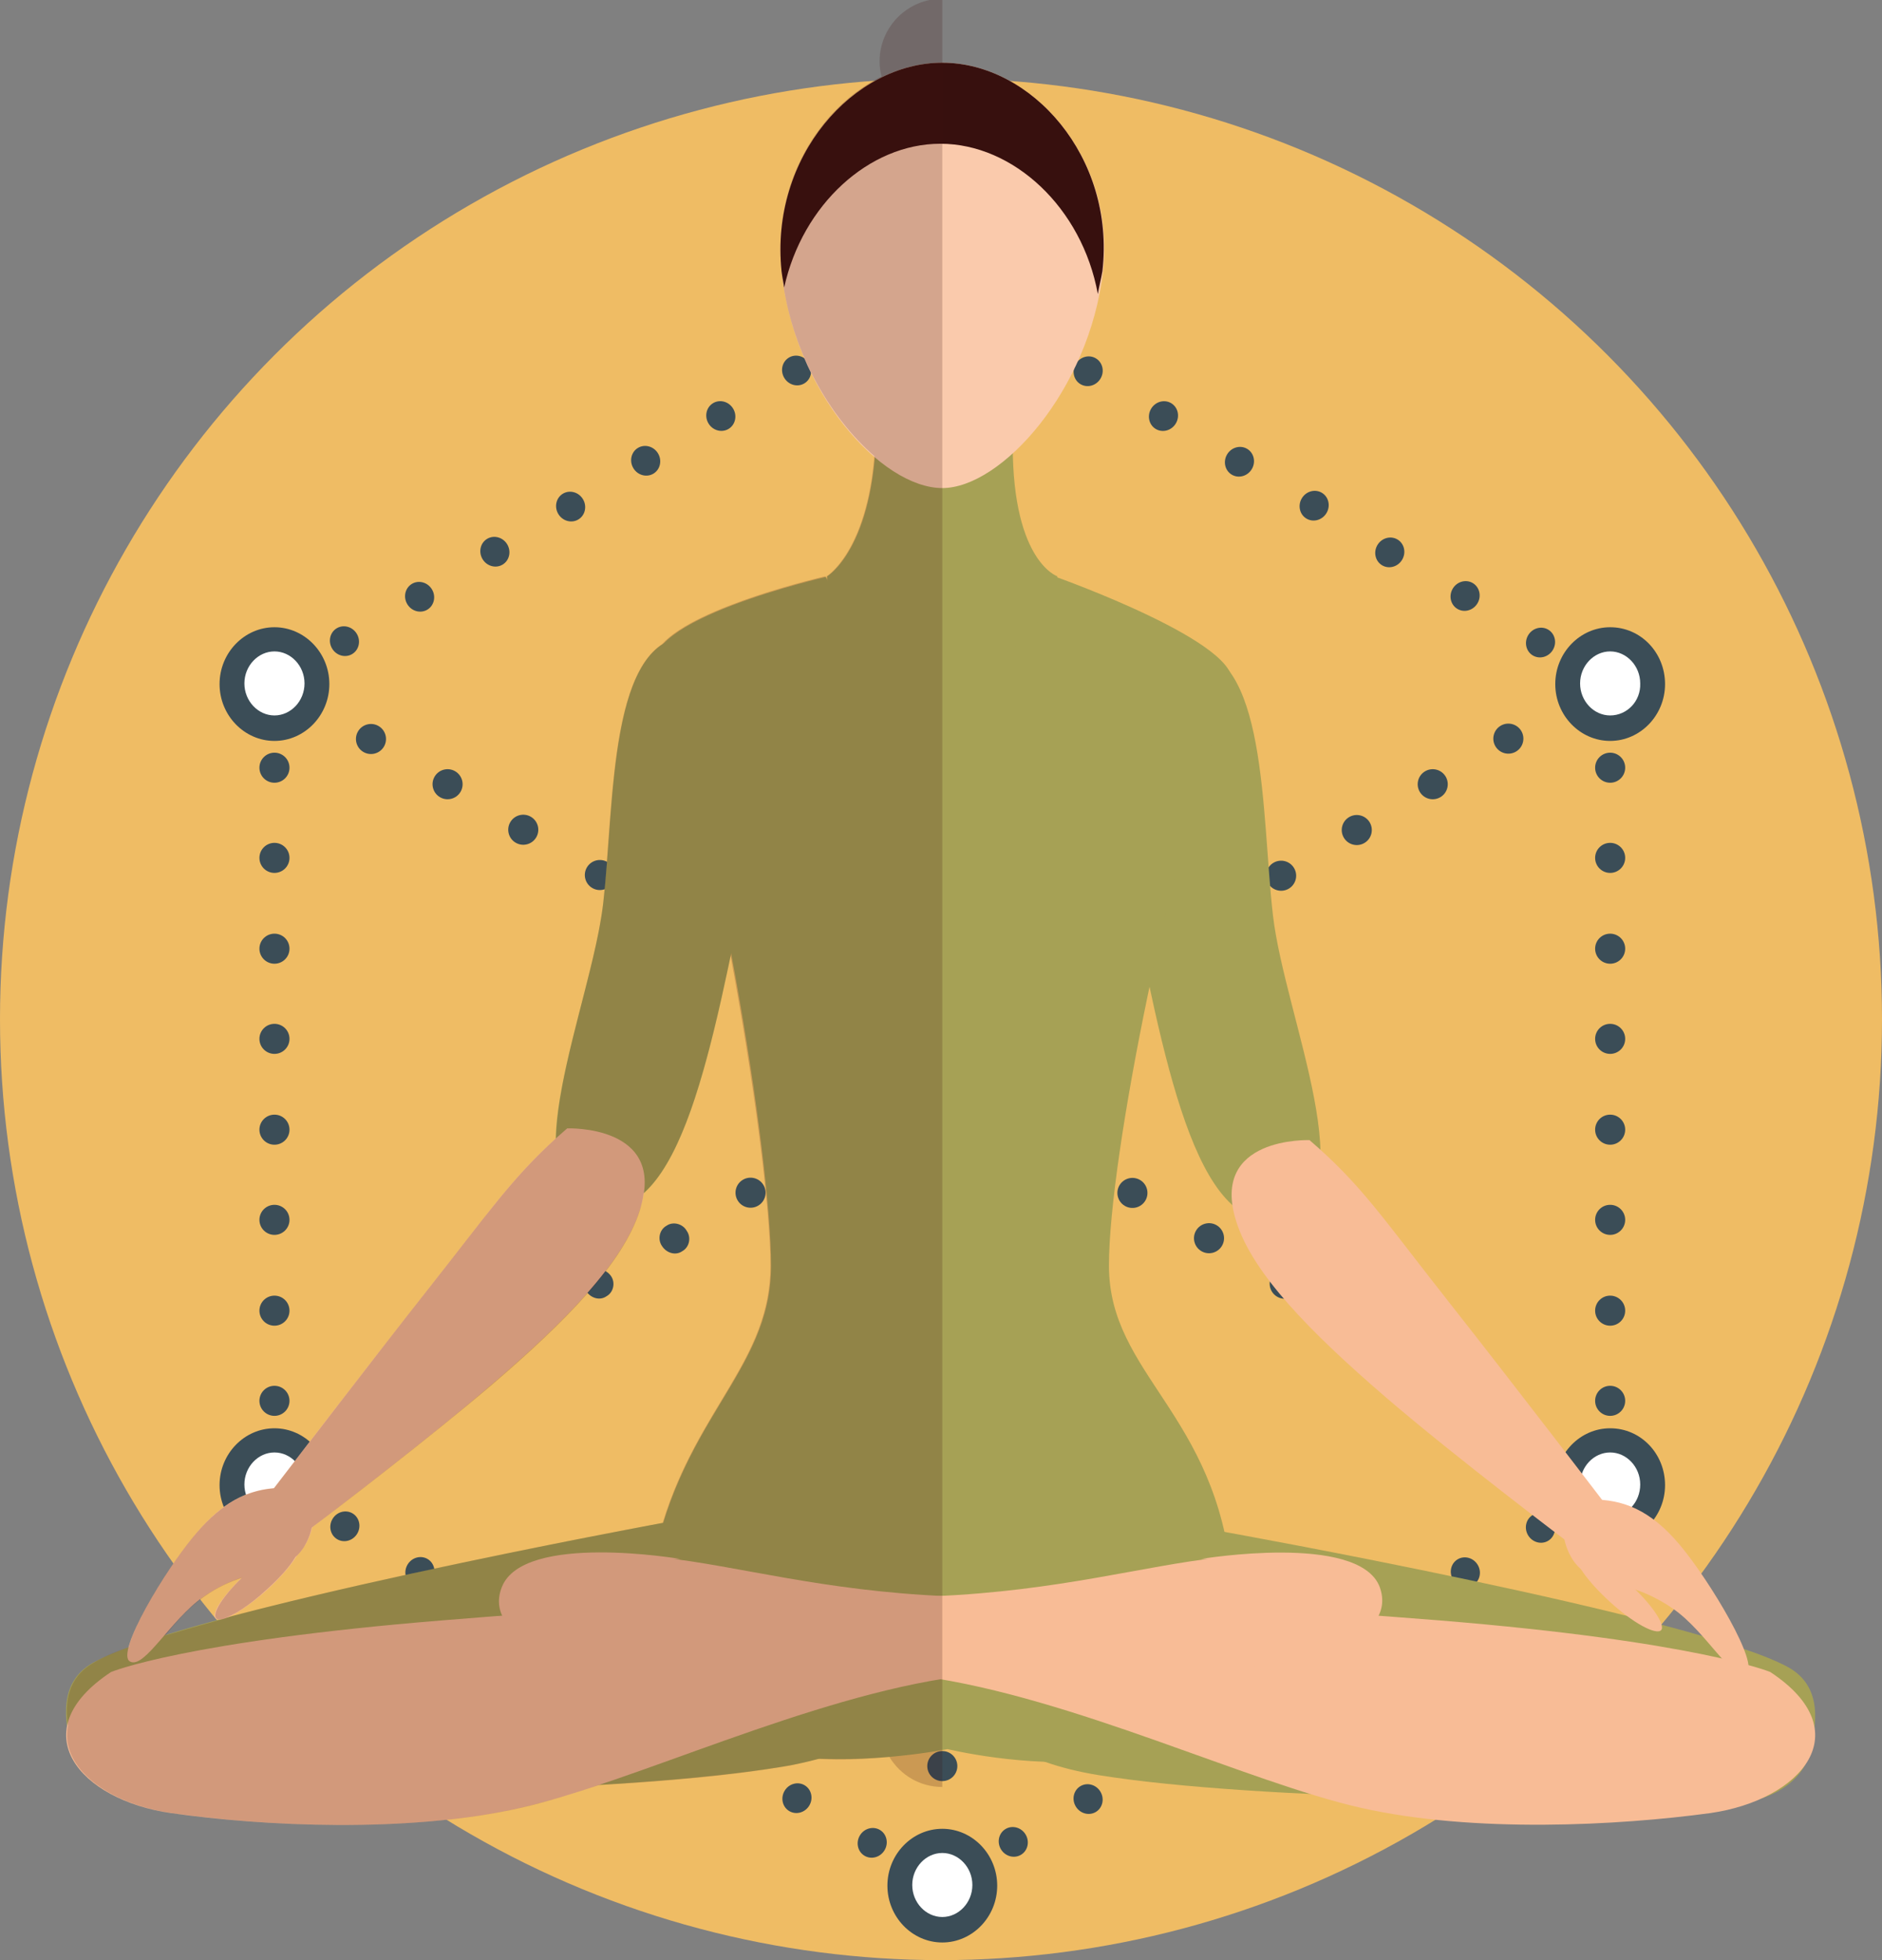 <?xml version="1.0" encoding="utf-8"?>
<!-- Generator: Adobe Illustrator 19.2.1, SVG Export Plug-In . SVG Version: 6.00 Build 0)  -->
<svg version="1.1" id="Calque_1" xmlns="http://www.w3.org/2000/svg" xmlns:xlink="http://www.w3.org/1999/xlink" x="0px" y="0px"
	 viewBox="0 0 288 300" style="enable-background:new 0 0 288 300;" xml:space="preserve">
<rect x="0" y="0" width="288" height="300" fill="#808080" stroke="none"/>
<style type="text/css">
	.st0{fill:#EFBC64;}
	.st1{fill:#3B4D57;}
	.st2{fill:#FFFFFF;}
	.st3{fill:#A6A155;}
	.st4{fill:#F8BC96;}
	.st5{fill:#FACAAC;}
	.st6{fill:#37100E;}
	.st7{opacity:0.2;clip-path:url(#SVGID_2_);fill:#401011;}
</style>
<g>
	<circle class="st0" cx="144" cy="156" r="144"/>
</g>
<g>
	<g>
		<g>
			<g>
				
					<ellipse transform="matrix(0.858 -0.514 0.514 0.858 -25.338 134.642)" class="st1" cx="230.8" cy="113.1" rx="2.3" ry="2.3"/>
			</g>
			<g>
				
					<ellipse transform="matrix(0.858 -0.514 0.514 0.858 -30.557 129.651)" class="st1" cx="219.2" cy="120.1" rx="2.3" ry="2.3"/>
			</g>
			<g>
				
					<ellipse transform="matrix(0.858 -0.514 0.514 0.858 -35.774 124.779)" class="st1" cx="207.6" cy="127" rx="2.3" ry="2.3"/>
			</g>
			<g>
				<ellipse transform="matrix(0.858 -0.514 0.514 0.858 -40.995 119.803)" class="st1" cx="196" cy="134" rx="2.3" ry="2.3"/>
			</g>
			<g>
				
					<ellipse transform="matrix(0.858 -0.514 0.514 0.858 -46.205 114.73)" class="st1" cx="184.4" cy="140.9" rx="2.3" ry="2.3"/>
			</g>
			<g>
				
					<ellipse transform="matrix(0.858 -0.514 0.514 0.858 -51.42 109.747)" class="st1" cx="172.8" cy="147.9" rx="2.3" ry="2.3"/>
			</g>
			<g>
				
					<ellipse transform="matrix(0.858 -0.514 0.514 0.858 -56.636 104.774)" class="st1" cx="161.2" cy="154.8" rx="2.3" ry="2.3"/>
			</g>
			<g>
				
					<ellipse transform="matrix(0.858 -0.514 0.514 0.858 -61.856 99.816)" class="st1" cx="149.6" cy="161.8" rx="2.3" ry="2.3"/>
			</g>
			<g>
				<ellipse transform="matrix(0.858 -0.514 0.514 0.858 -67.073 94.842)" class="st1" cx="138" cy="168.7" rx="2.3" ry="2.3"/>
			</g>
			<g>
				
					<ellipse transform="matrix(0.858 -0.514 0.514 0.858 -72.284 89.855)" class="st1" cx="126.4" cy="175.7" rx="2.3" ry="2.3"/>
			</g>
			<g>
				
					<ellipse transform="matrix(0.858 -0.514 0.514 0.858 -77.5 84.882)" class="st1" cx="114.8" cy="182.6" rx="2.3" ry="2.3"/>
			</g>
			<g>
				<path class="st1" d="M102,187.6c-1.1,0.6-1.4,2.1-0.7,3.1c0.7,1.1,2.1,1.5,3.1,0.8c1.1-0.6,1.4-2.1,0.7-3.1
					C104.5,187.3,103,186.9,102,187.6z"/>
			</g>
			<g>
				<path class="st1" d="M90.4,194.5c-1.1,0.6-1.4,2.1-0.7,3.1c0.7,1.1,2.1,1.5,3.1,0.8c1.1-0.6,1.4-2.1,0.7-3.1
					C92.8,194.3,91.4,193.9,90.4,194.5z"/>
			</g>
			<g>
				<path class="st1" d="M78.8,201.5c-1.1,0.6-1.4,2.1-0.7,3.1c0.7,1.1,2.1,1.5,3.1,0.8c1.1-0.6,1.4-2.1,0.7-3.1
					C81.2,201.2,79.8,200.8,78.8,201.5z"/>
			</g>
			<g>
				<path class="st1" d="M67.2,208.4c-1.1,0.6-1.4,2.1-0.7,3.2c0.7,1.1,2.1,1.5,3.1,0.8c1.1-0.6,1.4-2.1,0.7-3.1
					C69.6,208.1,68.2,207.8,67.2,208.4z"/>
			</g>
			<g>
				
					<ellipse transform="matrix(0.858 -0.514 0.514 0.858 -103.597 60.033)" class="st1" cx="56.8" cy="217.4" rx="2.3" ry="2.3"/>
			</g>
		</g>
		<g>
			<g>
				<ellipse class="st1" cx="144.2" cy="64.4" rx="2.3" ry="2.3"/>
			</g>
			<g>
				<ellipse class="st1" cx="144.2" cy="78.1" rx="2.3" ry="2.3"/>
			</g>
			<g>
				<ellipse class="st1" cx="144.2" cy="91.9" rx="2.3" ry="2.3"/>
			</g>
			<g>
				<ellipse class="st1" cx="144.2" cy="105.6" rx="2.3" ry="2.3"/>
			</g>
			<g>
				<ellipse class="st1" cx="144.2" cy="119.3" rx="2.3" ry="2.3"/>
			</g>
			<g>
				<ellipse class="st1" cx="144.2" cy="133.1" rx="2.3" ry="2.3"/>
			</g>
			<g>
				<ellipse class="st1" cx="144.2" cy="146.8" rx="2.3" ry="2.3"/>
			</g>
			<g>
				<ellipse class="st1" cx="144.2" cy="160.5" rx="2.3" ry="2.3"/>
			</g>
			<g>
				<ellipse class="st1" cx="144.2" cy="174.2" rx="2.3" ry="2.3"/>
			</g>
			<g>
				<ellipse class="st1" cx="144.2" cy="188" rx="2.3" ry="2.3"/>
			</g>
			<g>
				<ellipse class="st1" cx="144.2" cy="201.7" rx="2.3" ry="2.3"/>
			</g>
			<g>
				<ellipse class="st1" cx="144.2" cy="215.4" rx="2.3" ry="2.3"/>
			</g>
			<g>
				<ellipse class="st1" cx="144.2" cy="229.2" rx="2.3" ry="2.3"/>
			</g>
			<g>
				<ellipse class="st1" cx="144.2" cy="242.9" rx="2.3" ry="2.3"/>
			</g>
			<g>
				<ellipse class="st1" cx="144.2" cy="256.6" rx="2.3" ry="2.3"/>
			</g>
			<g>
				<ellipse class="st1" cx="144.2" cy="270.3" rx="2.3" ry="2.3"/>
			</g>
		</g>
		<g>
			<g>
				
					<ellipse transform="matrix(0.512 -0.859 0.859 0.512 -69.464 103.989)" class="st1" cx="56.8" cy="113.1" rx="2.3" ry="2.3"/>
			</g>
			<g>
				
					<ellipse transform="matrix(0.512 -0.859 0.859 0.512 -69.746 117.377)" class="st1" cx="68.5" cy="120.1" rx="2.3" ry="2.3"/>
			</g>
			<g>
				
					<ellipse transform="matrix(0.512 -0.859 0.859 0.512 -70.029 130.775)" class="st1" cx="80.1" cy="127" rx="2.3" ry="2.3"/>
			</g>
			<g>
				<ellipse transform="matrix(0.512 -0.859 0.859 0.512 -70.312 144.172)" class="st1" cx="91.8" cy="134" rx="2.3" ry="2.3"/>
			</g>
			<g>
				
					<ellipse transform="matrix(0.512 -0.859 0.859 0.512 -70.594 157.581)" class="st1" cx="103.4" cy="140.9" rx="2.3" ry="2.3"/>
			</g>
			<g>
				
					<ellipse transform="matrix(0.512 -0.859 0.859 0.512 -70.878 170.967)" class="st1" cx="115.1" cy="147.9" rx="2.3" ry="2.3"/>
			</g>
			<g>
				
					<ellipse transform="matrix(0.512 -0.859 0.859 0.512 -71.16 184.365)" class="st1" cx="126.7" cy="154.8" rx="2.3" ry="2.3"/>
			</g>
			<g>
				
					<ellipse transform="matrix(0.512 -0.859 0.859 0.512 -71.443 197.761)" class="st1" cx="138.4" cy="161.8" rx="2.3" ry="2.3"/>
			</g>
			<g>
				
					<ellipse transform="matrix(0.512 -0.859 0.859 0.512 -71.722 211.172)" class="st1" cx="150" cy="168.7" rx="2.3" ry="2.3"/>
			</g>
			<g>
				
					<ellipse transform="matrix(0.512 -0.859 0.859 0.512 -72.007 224.554)" class="st1" cx="161.7" cy="175.7" rx="2.3" ry="2.3"/>
			</g>
			<g>
				
					<ellipse transform="matrix(0.512 -0.859 0.859 0.512 -72.289 237.953)" class="st1" cx="173.3" cy="182.6" rx="2.3" ry="2.3"/>
			</g>
			<g>
				
					<ellipse transform="matrix(0.512 -0.859 0.859 0.512 -72.573 251.349)" class="st1" cx="185" cy="189.6" rx="2.3" ry="2.3"/>
			</g>
			<g>
				
					<ellipse transform="matrix(0.512 -0.859 0.859 0.512 -72.856 264.746)" class="st1" cx="196.6" cy="196.5" rx="2.3" ry="2.3"/>
			</g>
			<g>
				
					<ellipse transform="matrix(0.512 -0.859 0.859 0.512 -73.133 278.164)" class="st1" cx="208.3" cy="203.5" rx="2.3" ry="2.3"/>
			</g>
			<g>
				
					<ellipse transform="matrix(0.512 -0.859 0.859 0.512 -73.421 291.542)" class="st1" cx="219.9" cy="210.4" rx="2.3" ry="2.3"/>
			</g>
			<g>
				
					<ellipse transform="matrix(0.512 -0.859 0.859 0.512 -73.704 304.939)" class="st1" cx="231.6" cy="217.4" rx="2.3" ry="2.3"/>
			</g>
		</g>
		<g>
			<g>
				<ellipse transform="matrix(0.514 -0.858 0.858 0.514 32.555 157.121)" class="st1" cx="155" cy="49.8" rx="2.3" ry="2.2"/>
			</g>
			<g>
				
					<ellipse transform="matrix(0.515 -0.857 0.857 0.515 32.18 170.311)" class="st1" cx="166.5" cy="56.7" rx="2.3" ry="2.2"/>
			</g>
			<g>
				<ellipse transform="matrix(0.514 -0.858 0.858 0.514 31.984 183.716)" class="st1" cx="178" cy="63.6" rx="2.3" ry="2.2"/>
			</g>
			<g>
				
					<ellipse transform="matrix(0.515 -0.857 0.857 0.515 31.524 196.8)" class="st1" cx="189.6" cy="70.6" rx="2.3" ry="2.2"/>
			</g>
			<g>
				
					<ellipse transform="matrix(0.514 -0.858 0.858 0.514 31.243 210.105)" class="st1" cx="201.1" cy="77.5" rx="2.3" ry="2.2"/>
			</g>
			<g>
				
					<ellipse transform="matrix(0.515 -0.857 0.857 0.515 30.857 223.276)" class="st1" cx="212.6" cy="84.4" rx="2.3" ry="2.2"/>
			</g>
			<g>
				
					<ellipse transform="matrix(0.514 -0.858 0.858 0.514 30.628 236.653)" class="st1" cx="224.2" cy="91.3" rx="2.3" ry="2.2"/>
			</g>
			<g>
				
					<ellipse transform="matrix(0.515 -0.857 0.857 0.515 30.202 249.766)" class="st1" cx="235.7" cy="98.2" rx="2.3" ry="2.2"/>
			</g>
			<g>
				<ellipse class="st1" cx="246.4" cy="117.5" rx="2.3" ry="2.3"/>
			</g>
			<g>
				<ellipse class="st1" cx="246.4" cy="131.3" rx="2.3" ry="2.3"/>
			</g>
			<g>
				<ellipse class="st1" cx="246.4" cy="145.2" rx="2.3" ry="2.3"/>
			</g>
			<g>
				<ellipse class="st1" cx="246.4" cy="159" rx="2.3" ry="2.3"/>
			</g>
			<g>
				<ellipse class="st1" cx="246.4" cy="172.9" rx="2.3" ry="2.3"/>
			</g>
			<g>
				<ellipse class="st1" cx="246.4" cy="186.7" rx="2.3" ry="2.3"/>
			</g>
			<g>
				<ellipse class="st1" cx="246.4" cy="200.6" rx="2.3" ry="2.3"/>
			</g>
			<g>
				<ellipse class="st1" cx="246.4" cy="214.4" rx="2.3" ry="2.3"/>
			</g>
			<g>
				
					<ellipse transform="matrix(0.858 -0.514 0.514 0.858 -86.623 154.482)" class="st1" cx="235.7" cy="233.7" rx="2.2" ry="2.3"/>
			</g>
			<g>
				
					<ellipse transform="matrix(0.858 -0.514 0.514 0.858 -91.79 149.434)" class="st1" cx="224.2" cy="240.6" rx="2.2" ry="2.3"/>
			</g>
			<g>
				
					<ellipse transform="matrix(0.857 -0.515 0.515 0.857 -97.059 144.721)" class="st1" cx="212.6" cy="247.5" rx="2.2" ry="2.3"/>
			</g>
			<g>
				
					<ellipse transform="matrix(0.858 -0.514 0.514 0.858 -102.212 139.645)" class="st1" cx="201.1" cy="254.4" rx="2.2" ry="2.3"/>
			</g>
			<g>
				
					<ellipse transform="matrix(0.857 -0.515 0.515 0.857 -107.456 134.813)" class="st1" cx="189.6" cy="261.3" rx="2.2" ry="2.3"/>
			</g>
			<g>
				
					<ellipse transform="matrix(0.858 -0.514 0.514 0.858 -112.565 129.673)" class="st1" cx="178" cy="268.3" rx="2.2" ry="2.3"/>
			</g>
			<g>
				
					<ellipse transform="matrix(0.858 -0.514 0.514 0.858 -117.8 124.81)" class="st1" cx="166.5" cy="275.2" rx="2.2" ry="2.3"/>
			</g>
			<g>
				
					<ellipse transform="matrix(0.857 -0.515 0.515 0.857 -123.057 119.969)" class="st1" cx="155" cy="282.1" rx="2.2" ry="2.3"/>
			</g>
			<g>
				
					<ellipse transform="matrix(0.514 -0.858 0.858 0.514 -177.136 251.508)" class="st1" cx="133.4" cy="282.1" rx="2.3" ry="2.2"/>
			</g>
			<g>
				
					<ellipse transform="matrix(0.514 -0.858 0.858 0.514 -176.822 238.351)" class="st1" cx="121.9" cy="275.2" rx="2.3" ry="2.2"/>
			</g>
			<g>
				
					<ellipse transform="matrix(0.515 -0.857 0.857 0.515 -176.452 224.799)" class="st1" cx="110.3" cy="268.3" rx="2.3" ry="2.2"/>
			</g>
			<g>
				
					<ellipse transform="matrix(0.515 -0.857 0.857 0.515 -176.122 211.571)" class="st1" cx="98.8" cy="261.3" rx="2.3" ry="2.2"/>
			</g>
			<g>
				
					<ellipse transform="matrix(0.514 -0.858 0.858 0.514 -175.813 198.43)" class="st1" cx="87.3" cy="254.4" rx="2.3" ry="2.2"/>
			</g>
			<g>
				
					<ellipse transform="matrix(0.514 -0.858 0.858 0.514 -175.503 185.257)" class="st1" cx="75.7" cy="247.5" rx="2.3" ry="2.2"/>
			</g>
			<g>
				
					<ellipse transform="matrix(0.514 -0.858 0.858 0.514 -175.174 172.002)" class="st1" cx="64.2" cy="240.6" rx="2.3" ry="2.2"/>
			</g>
			<g>
				
					<ellipse transform="matrix(0.514 -0.858 0.858 0.514 -174.828 158.698)" class="st1" cx="52.7" cy="233.7" rx="2.3" ry="2.2"/>
			</g>
			<g>
				<ellipse class="st1" cx="42" cy="214.4" rx="2.3" ry="2.3"/>
			</g>
			<g>
				<ellipse class="st1" cx="42" cy="200.6" rx="2.3" ry="2.3"/>
			</g>
			<g>
				<ellipse class="st1" cx="42" cy="186.7" rx="2.3" ry="2.3"/>
			</g>
			<g>
				<ellipse class="st1" cx="42" cy="172.9" rx="2.3" ry="2.3"/>
			</g>
			<g>
				<ellipse class="st1" cx="42" cy="159" rx="2.3" ry="2.3"/>
			</g>
			<g>
				<ellipse class="st1" cx="42" cy="145.2" rx="2.3" ry="2.3"/>
			</g>
			<g>
				<ellipse class="st1" cx="42" cy="131.3" rx="2.3" ry="2.3"/>
			</g>
			<g>
				<ellipse class="st1" cx="42" cy="117.5" rx="2.3" ry="2.3"/>
			</g>
			<g>
				
					<ellipse transform="matrix(0.857 -0.515 0.515 0.857 -43.026 41.114)" class="st1" cx="52.7" cy="98.2" rx="2.2" ry="2.3"/>
			</g>
			<g>
				<ellipse transform="matrix(0.858 -0.514 0.514 0.858 -37.799 46)" class="st1" cx="64.2" cy="91.3" rx="2.2" ry="2.3"/>
			</g>
			<g>
				<ellipse transform="matrix(0.858 -0.514 0.514 0.858 -32.603 50.936)" class="st1" cx="75.7" cy="84.4" rx="2.2" ry="2.3"/>
			</g>
			<g>
				
					<ellipse transform="matrix(0.858 -0.514 0.514 0.858 -27.416 55.91)" class="st1" cx="87.3" cy="77.5" rx="2.2" ry="2.3"/>
			</g>
			<g>
				<ellipse transform="matrix(0.857 -0.515 0.515 0.857 -22.223 60.901)" class="st1" cx="98.8" cy="70.6" rx="2.2" ry="2.3"/>
			</g>
			<g>
				
					<ellipse transform="matrix(0.858 -0.514 0.514 0.858 -17.023 65.8)" class="st1" cx="110.3" cy="63.6" rx="2.2" ry="2.3"/>
			</g>
			<g>
				
					<ellipse transform="matrix(0.858 -0.514 0.514 0.858 -11.83 70.715)" class="st1" cx="121.9" cy="56.7" rx="2.2" ry="2.3"/>
			</g>
			<g>
				<ellipse transform="matrix(0.858 -0.514 0.514 0.858 -6.649 75.59)" class="st1" cx="133.4" cy="49.8" rx="2.2" ry="2.3"/>
			</g>
		</g>
		<g>
			<ellipse class="st2" cx="144.2" cy="288.5" rx="6.5" ry="6.8"/>
			<path class="st1" d="M144.2,279.9c-4.6,0-8.4,3.9-8.4,8.7c0,4.8,3.8,8.7,8.4,8.7c4.6,0,8.4-3.9,8.4-8.7
				C152.6,283.8,148.8,279.9,144.2,279.9z M144.2,293.4c-2.5,0-4.6-2.2-4.6-4.9c0-2.7,2.1-4.9,4.6-4.9c2.5,0,4.6,2.2,4.6,4.9
				C148.8,291.2,146.7,293.4,144.2,293.4z"/>
		</g>
		<g>
			<path class="st2" d="M42,220.5c-3.6,0-6.5,3-6.5,6.8c0,3.7,2.9,6.8,6.5,6.8c3.6,0,6.5-3,6.5-6.8C48.5,223.5,45.5,220.5,42,220.5z
				"/>
			<path class="st1" d="M42,218.6c-4.6,0-8.4,3.9-8.4,8.7c0,4.8,3.8,8.7,8.4,8.7c4.6,0,8.4-3.9,8.4-8.7
				C50.4,222.5,46.6,218.6,42,218.6z M42,232.1c-2.5,0-4.6-2.2-4.6-4.9c0-2.7,2.1-4.9,4.6-4.9c2.5,0,4.6,2.2,4.6,4.9
				C46.6,229.9,44.5,232.1,42,232.1z"/>
		</g>
		<g>
			<path class="st2" d="M42,97.9c-3.6,0-6.5,3-6.5,6.8c0,3.7,2.9,6.8,6.5,6.8c3.6,0,6.5-3,6.5-6.8C48.5,100.9,45.5,97.9,42,97.9z"/>
			<path class="st1" d="M42,96c-4.6,0-8.4,3.9-8.4,8.7c0,4.8,3.8,8.7,8.4,8.7c4.6,0,8.4-3.9,8.4-8.7C50.4,99.9,46.6,96,42,96z
				 M42,109.5c-2.5,0-4.6-2.2-4.6-4.9c0-2.7,2.1-4.9,4.6-4.9c2.5,0,4.6,2.2,4.6,4.9C46.6,107.3,44.5,109.5,42,109.5z"/>
		</g>
		<g>
			<ellipse class="st2" cx="246.4" cy="227.3" rx="6.5" ry="6.8"/>
			<path class="st1" d="M246.4,218.6c-4.6,0-8.4,3.9-8.4,8.7s3.8,8.7,8.4,8.7c4.6,0,8.4-3.9,8.4-8.7S251.1,218.6,246.4,218.6z
				 M246.4,232.1c-2.5,0-4.6-2.2-4.6-4.9s2.1-4.9,4.6-4.9c2.5,0,4.6,2.2,4.6,4.9S249,232.1,246.4,232.1z"/>
		</g>
		<g>
			<ellipse class="st2" cx="246.4" cy="104.6" rx="6.5" ry="6.8"/>
			<path class="st1" d="M246.4,96c-4.6,0-8.4,3.9-8.4,8.7c0,4.8,3.8,8.7,8.4,8.7c4.6,0,8.4-3.9,8.4-8.7
				C254.8,99.9,251.1,96,246.4,96z M246.4,109.5c-2.5,0-4.6-2.2-4.6-4.9c0-2.7,2.1-4.9,4.6-4.9c2.5,0,4.6,2.2,4.6,4.9
				C251.1,107.3,249,109.5,246.4,109.5z"/>
		</g>
		<g>
			<ellipse class="st2" cx="144.2" cy="46.2" rx="6.5" ry="6.8"/>
			<path class="st1" d="M144.2,37.5c-4.6,0-8.4,3.9-8.4,8.7c0,4.8,3.8,8.7,8.4,8.7c4.6,0,8.4-3.9,8.4-8.7
				C152.6,41.4,148.8,37.5,144.2,37.5z M144.2,51.1c-2.5,0-4.6-2.2-4.6-4.9c0-2.7,2.1-4.9,4.6-4.9c2.5,0,4.6,2.2,4.6,4.9
				C148.8,48.9,146.7,51.1,144.2,51.1z"/>
		</g>
	</g>
	<g>
		<path class="st3" d="M101.3,233.1c0,0-73.1,13.5-87.1,21.4c-5.3,3-4.3,8.8-3.3,13.1c1,4.3,6.3,7.7,12.6,7.6
			c23.4-0.5,71.2-0.7,96.2-4.8c25-4.1,25.6-20.2,21.8-31.7C137.8,227.2,101.3,233.1,101.3,233.1z"/>
		<path class="st3" d="M273.7,255.2c-14-7.8-87.2-20.9-87.2-20.9s-36.5-5.7-40.2,5.8c-3.7,11.5-3,27.6,21.9,31.6
			c25,4,72.8,3.9,96.2,4.3c6.3,0.1,11.6-3.4,12.5-7.7C278,264.1,279,258.2,273.7,255.2z"/>
		<path class="st3" d="M105.6,97.4c-12.5,0-11.5,25.3-13.3,40.9c-1.8,15.6-14.6,43.7-1.3,46.5c13.3,2.8,18.1-25.2,23.5-51.7
			C120,106.6,121.1,97.4,105.6,97.4z"/>
		<path class="st4" d="M86.8,172.7c-8,6.9-11.1,11.7-21.2,24.5c-10.1,12.8-25,32.3-25,32.3l6.2,5c0,0,17.5-13.2,28.3-22.5
			c11.7-10,20.3-18.9,22.8-26.8C102.2,172.1,86.8,172.7,86.8,172.7z"/>
		<g>
			<path class="st4" d="M43.5,227.7c-4.6,0-8.9,1.5-13.5,7c-4.7,5.5-12.4,18.4-10.1,19.6c2.2,1.2,6.2-6.4,11.2-9.9
				c7.4-5.1,12.5-3,15.4-7.6C49.1,232.8,48.2,227.7,43.5,227.7z"/>
			<path class="st4" d="M38,240.5c-3.5,3.2-5.8,6.4-5,7.2c0.8,0.8,4.2-1.1,7.8-4.3c3.5-3.2,5.8-6.4,5-7.2
				C45,235.4,41.5,237.3,38,240.5z"/>
		</g>
		<path class="st3" d="M181.5,99.2c-15.4,0-14.4,9.2-8.9,35.7c5.4,26.5,10.2,54.5,23.5,51.7c13.3-2.8,0.5-30.9-1.3-46.5
			C193,124.5,194,99.2,181.5,99.2z"/>
		<path class="st4" d="M200.4,174.5c0,0-15.4-0.6-11.2,12.5c2.5,7.9,11.2,16.8,22.8,26.8c10.8,9.3,28.3,22.5,28.3,22.5l6.2-5
			c0,0-14.9-19.5-25-32.3C211.5,186.3,208.4,181.4,200.4,174.5z"/>
		<g>
			<path class="st4" d="M243.6,229.5c-4.6,0-5.5,5-3,9.1c2.9,4.6,8,2.5,15.4,7.6c5.1,3.5,9,11.1,11.2,9.9
				c2.2-1.2-5.5-14.1-10.1-19.6C252.5,231,248.3,229.5,243.6,229.5z"/>
			<path class="st4" d="M249.2,242.3c-3.5-3.2-7-5.1-7.8-4.3c-0.8,0.8,1.5,4,5,7.2c3.5,3.2,7,5.1,7.8,4.3
				C254.9,248.7,252.7,245.4,249.2,242.3z"/>
		</g>
		<path class="st3" d="M155,66.2c0.1-4.9-20.8-5.5-20.9-0.6c-0.3,18.3-7.5,22.6-7.5,22.6s0,19.8,17.6,20.4
			c16.8,0.6,17.6-20.4,17.6-20.4S154.5,85.8,155,66.2z"/>
		<path class="st5" d="M144.2,9.6c-13.6,0-26.4,14.4-24.6,31.9c1.9,18.5,15.3,33.2,24.6,33.2c9,0,22.5-14.9,24.6-33.2
			C170.7,24,157.8,9.6,144.2,9.6z"/>
		<path class="st3" d="M188.5,241.7c-2.3-25.4-18.8-31.3-18.8-48c0-16.6,9.5-63.6,18.7-88.9c2.2-6.2-26.8-16.5-26.8-16.5
			c-2.6,14-17.6,15.4-17.6,15.4s-11.6-1.4-17.6-15.4c0,0-29.4,6.7-26,14.4c9.1,21,17.6,74.4,17.6,91c0,16.7-14.6,23.6-18.5,48
			c-0.3,1.8-0.5,4-0.6,6.4c-1.6,29.3,46.1,19.6,46.1,19.6s48.1,11.8,43.8-22C188.7,244.3,188.6,242.9,188.5,241.7z"/>
		<g>
			<path class="st4" d="M270.9,255.9c0,0-11.3-4.7-50.7-7.9c-43.9-3.5-56.2-2.9-75.3-3.7c-19.1-0.8-32.2-4.7-43.5-5.9
				c-7.2-0.7-14.4,1.2-14.5,7.1c-0.1,4.4,4.1,9,9.5,9.5c5.4,0.5,22-1.5,44.9,1.6c22.9,3.2,49.7,16.2,67,20.1
				c17.3,3.9,39.4,2.7,53.4,0.8C275.7,275.5,284.7,265,270.9,255.9z"/>
			<path class="st4" d="M104.1,238.6c0,0-24-4.1-27.3,4.3c-3.3,8.3,12.3,13,26.9,12.4c0,0-15.7-2.5-14.1-9.6
				C91.1,238.8,104.1,238.6,104.1,238.6z"/>
		</g>
		<g>
			<path class="st4" d="M186.5,238.4c-11.3,1.2-24.4,5.1-43.5,5.9c-19,0.7-31.3,0.1-75.3,3.7c-39.4,3.2-50.7,7.9-50.7,7.9
				c-13.8,9.1-4.8,19.6,9.2,21.6c14,2,36.2,3.1,53.4-0.8c17.3-3.9,44.1-17,67-20.1c22.9-3.1,39.5-1.1,44.9-1.6
				c5.4-0.5,9.6-5.1,9.5-9.5C200.9,239.6,193.7,237.7,186.5,238.4z"/>
			<path class="st4" d="M183.8,238.6c0,0,13,0.1,14.5,7c1.6,7.1-14.1,9.6-14.1,9.6c14.5,0.6,30.1-4,26.9-12.4
				C207.8,234.6,183.8,238.6,183.8,238.6z"/>
		</g>
		<path class="st6" d="M144.2,9.6c-13.6,0-26.4,14.4-24.6,31.9c0.1,0.9,0.3,1.7,0.4,2.5c2.8-12.7,13-22,23.9-22
			c11.2,0,21.7,9.8,24.1,23c0.2-1.2,0.5-2.3,0.7-3.5C170.7,24,157.8,9.6,144.2,9.6z"/>
		<g>
			<defs>
				<path id="SVGID_1_" d="M277.7,264.4c0.3-3.4-0.2-7-4-9.2c-1.6-0.9-3.9-1.8-6.7-2.8c-1.8-4.5-6.6-12.1-9.9-16
					c-4.1-4.8-7.9-6.6-11.9-6.9c-3.8-5-15.4-20.1-23.7-30.6c-9.3-11.8-12.7-16.9-19.5-23c-0.2-10.3-6-25.7-7.2-35.9
					c-1.4-12.2-1.1-30.2-6.9-37.6c-3.6-5.9-24.5-13.5-26.1-14.1c0,0,0-0.1,0-0.1s-6.5-2.2-6.8-19c6.5-5.9,12.5-16.2,13.8-27.8
					c1.5-13.4-5.7-25-15.3-29.7c0.2-0.7,0.3-1.5,0.3-2.3c0-5.3-4.3-9.6-9.6-9.6c-5.3,0-9.6,4.3-9.6,9.6c0,0.8,0.1,1.5,0.3,2.3
					c-9.5,4.7-16.7,16.2-15.3,29.7c1.2,12.2,7.5,22.6,14.2,28.4c-1.2,14.7-7.3,18.4-7.3,18.4s0,0.2,0,0.4c-0.1-0.1-0.1-0.3-0.2-0.4
					c0,0-19.7,4.5-25,10.4c-8,5.3-7.5,26.1-9,39.7c-1.2,10.2-7,25.6-7.2,35.9c-6.8,6.2-10.2,11.2-19.5,23
					c-8.3,10.5-19.8,25.6-23.7,30.6c-4,0.3-7.8,2.1-11.9,6.9c-3.7,4.3-9.3,13.3-10.3,17.4c-2.3,0.8-4.1,1.6-5.4,2.4
					c-4,2.3-4.4,6.1-3.9,9.6c-1.3,6.4,6.1,12,15.9,13.4c14,2,36.2,3.1,53.4-0.8c3.6-0.8,7.7-2.1,12-3.5c10.6-0.6,20.4-1.5,28.1-2.8
					c2-0.3,3.8-0.8,5.5-1.2c3.9,0.2,7.6,0,10.8-0.3c1.7,2.8,4.7,4.6,8.1,4.6c3.4,0,6.4-1.8,8.1-4.5c2.3,0.3,4.9,0.6,7.7,0.7
					c2.4,0.8,5.2,1.5,8.3,2c8.6,1.4,20,2.3,32.2,2.9c2.8,0.9,5.4,1.6,7.9,2.2c17.3,3.9,39.4,2.7,53.4,0.8c3-0.4,5.7-1.2,8-2.3
					c3.2-1.1,5.7-3.1,6.8-5.5C277.5,268.1,278,266.3,277.7,264.4z M256,246.2c1.6,1.1,3.2,2.7,4.5,4.3c-2-0.6-4.1-1.2-6.3-1.7
					c-0.2-1.2-1.8-3.2-4-5.4C252,243.9,253.9,244.7,256,246.2z M212,213.8c9.3,8,23.6,18.9,27.4,21.8c0.2,1,0.6,2,1.2,3
					c0.4,0.6,0.9,1.1,1.3,1.5c0.9,1.4,2.4,3.2,4.4,5c0.9,0.8,1.9,1.6,2.7,2.2c-24-6-56.1-11.9-61.8-12.9
					c-4.4-19.5-17.7-25.8-17.7-40.8c0-8.6,2.5-25.1,6.2-42.7c3.2,14.9,6.9,28.1,12.7,33.3c0.1,0.8,0.3,1.7,0.6,2.7
					C191.7,195,200.4,203.8,212,213.8z M75.1,212.1c11.7-10,20.3-18.9,22.8-26.8c0.3-1,0.5-1.9,0.6-2.7c6.2-5.5,9.9-20.1,13.3-36.3
					c3.6,19.3,6.1,38.6,6.1,47.4c0,14.5-11.1,21.7-16.5,39.4c0,0-0.1,0-0.1,0s-40.7,7.5-67.1,14.6c1.5-0.4,4-2,6.6-4.4
					c2-1.8,3.6-3.6,4.4-5c0.5-0.4,0.9-0.9,1.3-1.5c0.6-1,1-2,1.2-3C51.5,231,65.8,220,75.1,212.1z M31.2,244.4
					c2.1-1.5,4-2.3,5.8-2.9c-2.9,2.8-4.6,5.5-3.9,6.2c0.2,0.2,0.5,0.2,1,0.1c-3.2,0.9-6.1,1.7-8.8,2.5
					C26.9,248.3,28.9,246,31.2,244.4z"/>
			</defs>
			<clipPath id="SVGID_2_">
				<use xlink:href="#SVGID_1_"  style="overflow:visible;"/>
			</clipPath>
			<rect x="2.4" y="-10.1" class="st7" width="141.8" height="300.6"/>
		</g>
	</g>
</g>
</svg>
